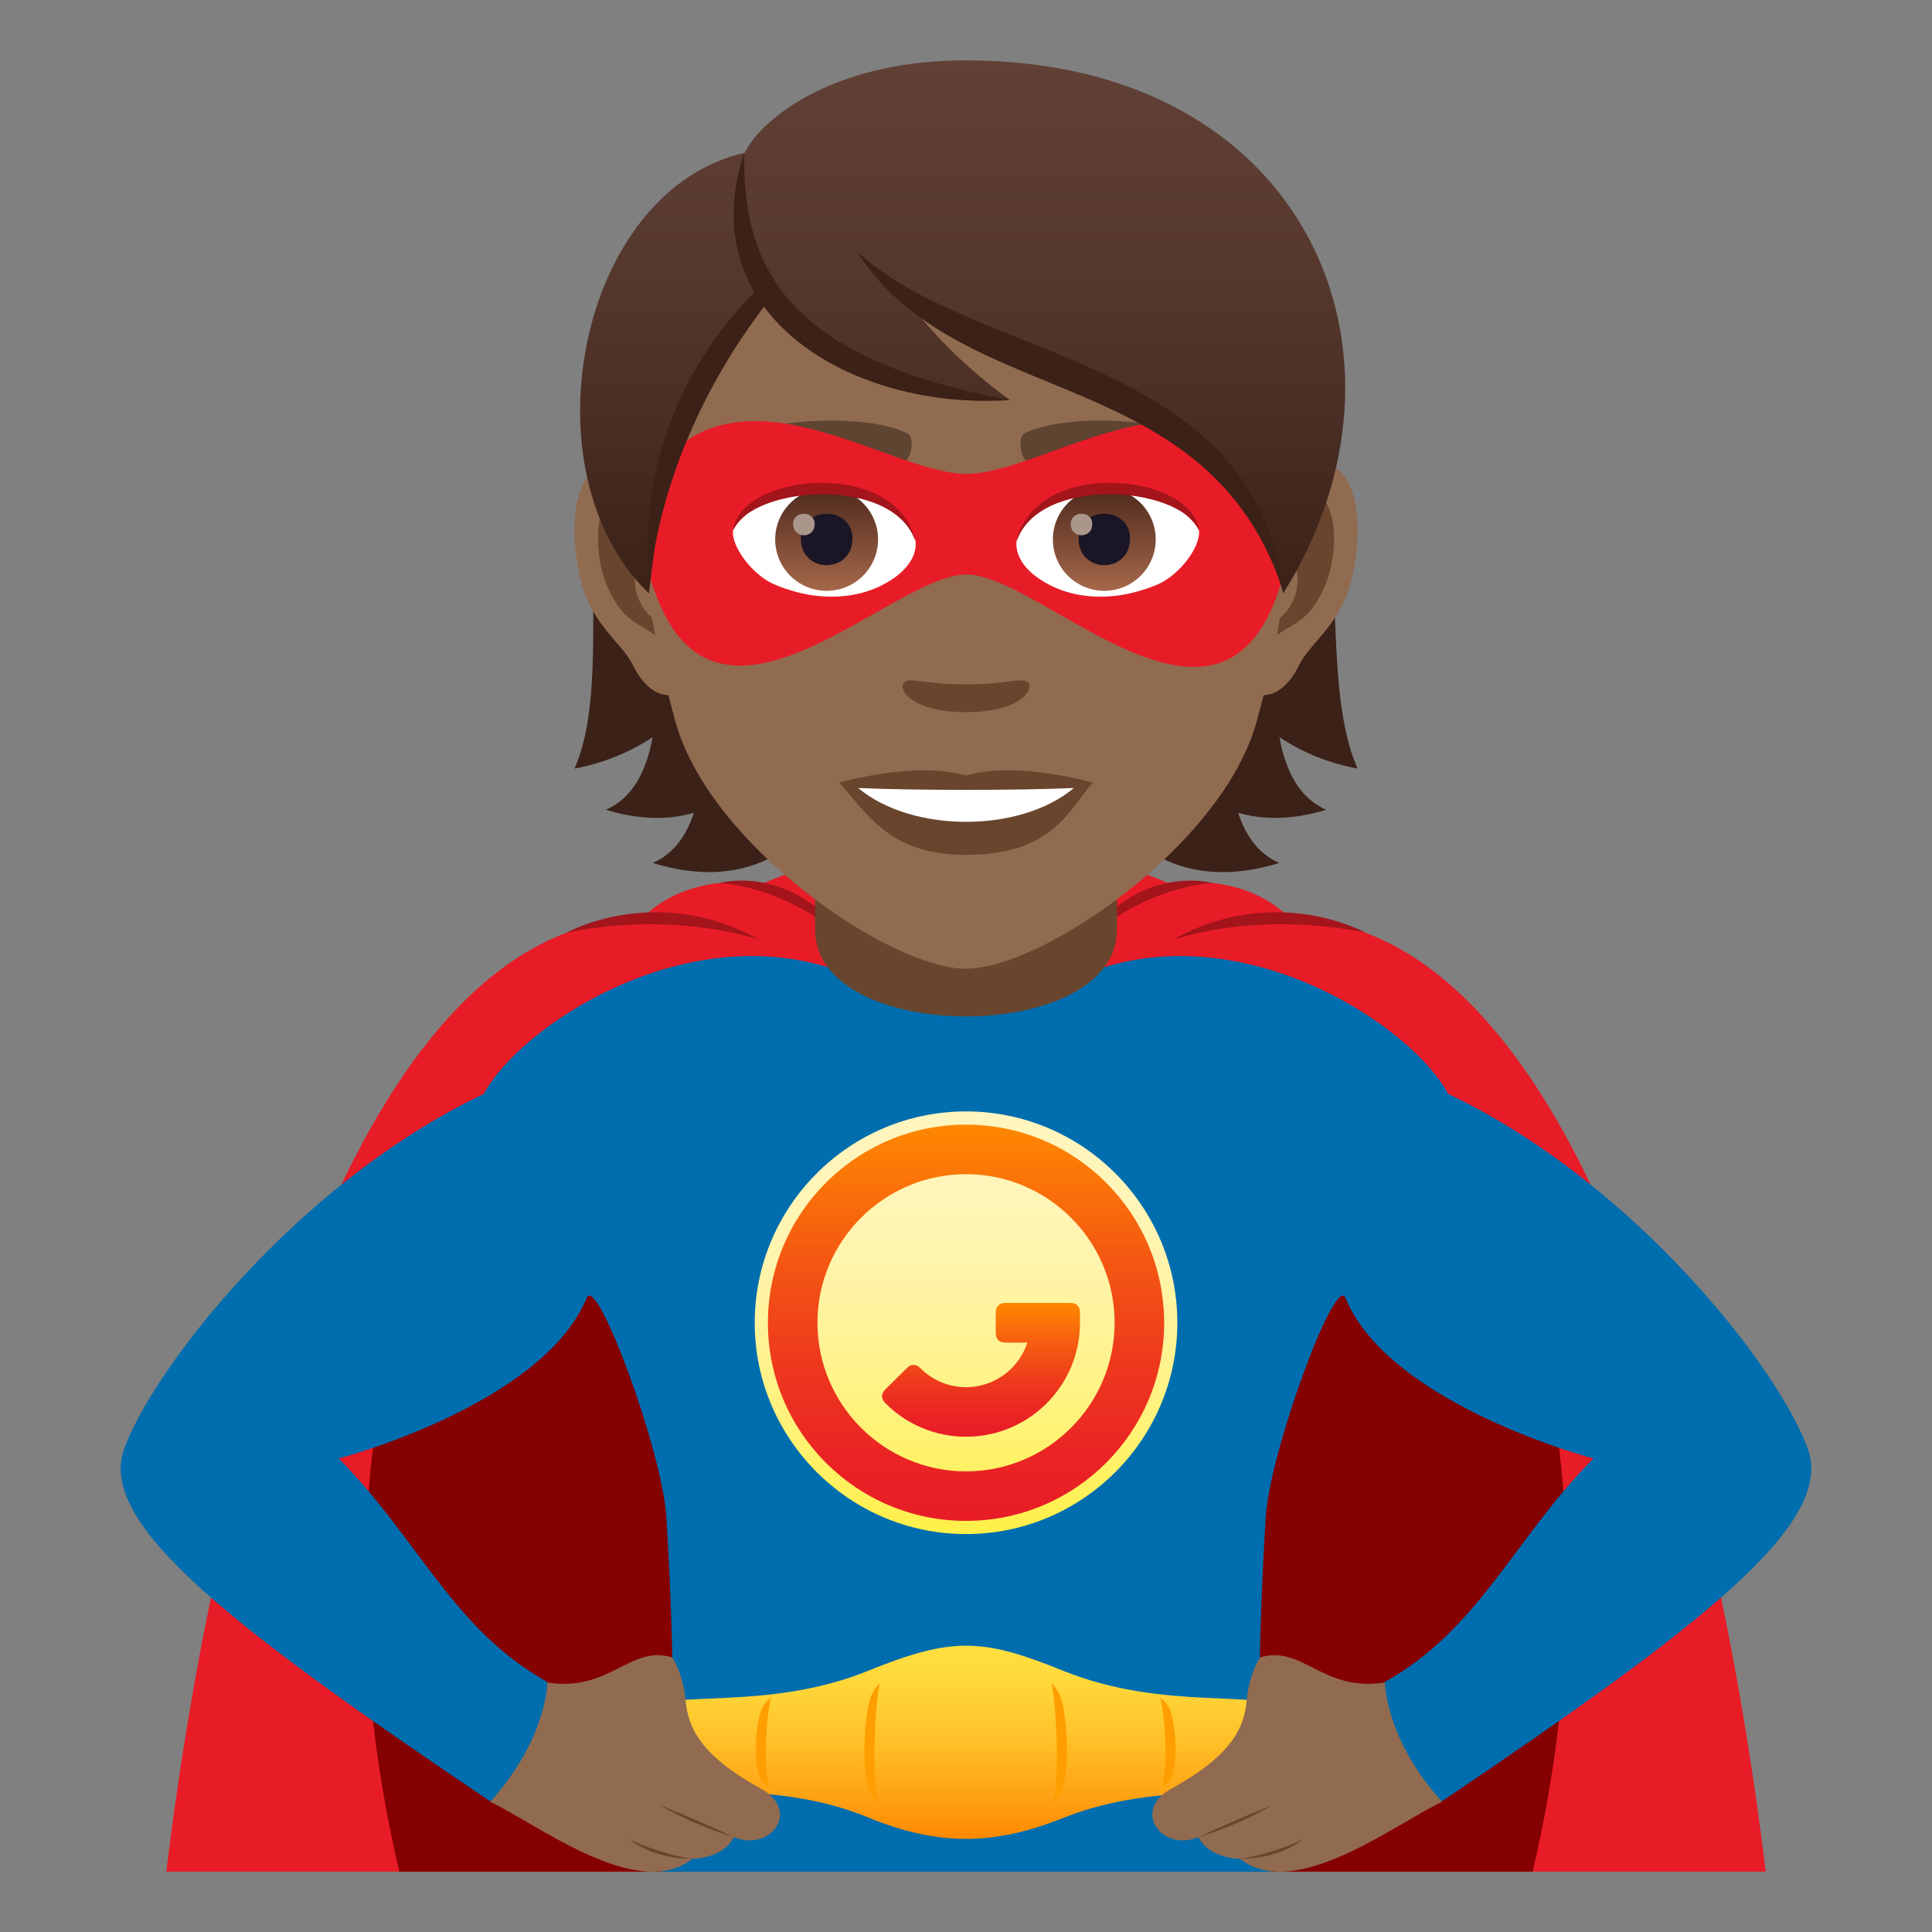 <?xml version="1.0" encoding="utf-8"?>
<!-- Generator: Adobe Illustrator 15.0.0, SVG Export Plug-In . SVG Version: 6.00 Build 0)  -->
<!DOCTYPE svg PUBLIC "-//W3C//DTD SVG 1.1//EN" "http://www.w3.org/Graphics/SVG/1.1/DTD/svg11.dtd">
<svg version="1.1" id="Layer_1" xmlns:x="http://ns.adobe.com/Extensibility/1.0/" xmlns:i="http://ns.adobe.com/AdobeIllustrator/10.0/" xmlns:graph="http://ns.adobe.com/Graphs/1.0/"
	 xmlns="http://www.w3.org/2000/svg" xmlns:xlink="http://www.w3.org/1999/xlink" xmlns:a="http://ns.adobe.com/AdobeSVGViewerExtensions/3.0/"
	 x="0px" y="0px" width="64px" height="64px" viewBox="0 0 64 64" enable-background="new 0 0 64 64" xml:space="preserve">
<rect x="0" y="0" width="64" height="64" fill="#808080" stroke="none"/>
<path fill="#E81C27" d="M42.739,30.423c-1.607-1.608-3.959-1.138-3.959-1.138c-4.602-1.941-8.955-1.942-13.557-0.001
	c0,0-2.352-0.471-3.963,1.139C12.183,30.568,7.327,47.066,5.509,62h52.984C56.675,47.066,51.817,30.568,42.739,30.423z"/>
<path fill="#850000" d="M47.972,36.235H16.03c0,0-6.494,10.012-2.803,25.765h37.545C54.466,46.247,47.972,36.235,47.972,36.235z"/>
<path fill="#A3141B" d="M18.749,30.906c0,0,3.111-0.775,6.393,0.217C21.72,29.225,18.749,30.906,18.749,30.906z"/>
<path fill="#A3141B" d="M23.829,29.252c0,0,2.203,0.066,4.234,1.941C26.267,28.568,23.829,29.252,23.829,29.252z"/>
<path fill="#A3141B" d="M45.253,30.906c0,0-3.111-0.775-6.393,0.217C42.282,29.225,45.253,30.906,45.253,30.906z"/>
<path fill="#A3141B" d="M40.173,29.252c0,0-2.203,0.066-4.234,1.941C37.735,28.568,40.173,29.252,40.173,29.252z"/>
<path fill="#006DAE" d="M59.901,48.042c-0.859-2.525-5.617-8.796-11.93-11.807c-1.156-2.177-6.445-5.753-11.469-4.173
	c-1.219,0.384-2.252,1.42-4.502,1.419c-2.252,0.001-3.283-1.035-4.502-1.419c-5.025-1.58-10.313,1.996-11.469,4.173
	C9.718,39.246,4.96,45.517,4.099,48.042c-0.836,2.46,3.574,5.854,12.129,11.622c3.973-1.063,1.895-3.951,1.895-3.951
	c-3.121-1.746-4.262-4.73-6.902-7.399c0,0,6.746-1.765,8.217-5.321c0.334-0.808,2.51,5.118,2.637,7.265
	c0.188,3.158,0.438,8.756-0.176,11.743h20.207c-0.613-2.987-0.365-8.585-0.178-11.743c0.129-2.146,2.305-8.072,2.639-7.265
	c1.469,3.557,8.217,5.321,8.217,5.321c-2.641,2.669-3.783,5.653-6.904,7.399c0,0-2.078,2.889,1.895,3.951
	C56.327,53.896,60.737,50.502,59.901,48.042z"/>
<linearGradient id="SVGID_1_" gradientUnits="userSpaceOnUse" x1="32.002" y1="50.818" x2="32.002" y2="36.817">
	<stop  offset="0" style="stop-color:#FFF047"/>
	<stop  offset="0.008" style="stop-color:#FFF049"/>
	<stop  offset="0.229" style="stop-color:#FFF273"/>
	<stop  offset="0.444" style="stop-color:#FFF394"/>
	<stop  offset="0.649" style="stop-color:#FFF4AC"/>
	<stop  offset="0.839" style="stop-color:#FFF5BA"/>
	<stop  offset="1" style="stop-color:#FFF5BF"/>
	<a:midPointStop  offset="0" style="stop-color:#FFF047"/>
	<a:midPointStop  offset="0.327" style="stop-color:#FFF047"/>
	<a:midPointStop  offset="1" style="stop-color:#FFF5BF"/>
</linearGradient>
<path fill="url(#SVGID_1_)" d="M32.001,36.817c-3.859,0-7,3.141-7,7.001c0,3.859,3.141,7,7,7s7-3.141,7-7
	C39.001,39.958,35.86,36.817,32.001,36.817L32.001,36.817z"/>
<g id="Shape_25_">
	<g>
		<linearGradient id="SVGID_2_" gradientUnits="userSpaceOnUse" x1="32.002" y1="50.381" x2="32.002" y2="37.255">
			<stop  offset="0" style="stop-color:#E81C27"/>
			<stop  offset="0.157" style="stop-color:#EA2324"/>
			<stop  offset="0.394" style="stop-color:#EE381D"/>
			<stop  offset="0.68" style="stop-color:#F55A11"/>
			<stop  offset="1" style="stop-color:#FF8800"/>
			<a:midPointStop  offset="0" style="stop-color:#E81C27"/>
			<a:midPointStop  offset="0.618" style="stop-color:#E81C27"/>
			<a:midPointStop  offset="1" style="stop-color:#FF8800"/>
		</linearGradient>
		<path fill="url(#SVGID_2_)" d="M32.001,38.896c2.715,0,4.922,2.209,4.922,4.923c0,2.713-2.207,4.922-4.922,4.922
			c-2.713,0-4.922-2.209-4.922-4.922C27.079,41.104,29.288,38.896,32.001,38.896z M32.001,37.255c-3.623,0-6.563,2.939-6.563,6.563
			c0,3.623,2.939,6.563,6.563,6.563c3.625,0,6.563-2.939,6.563-6.563C38.563,40.194,35.626,37.255,32.001,37.255z"/>
	</g>
</g>
<linearGradient id="Combined-Shape_1_" gradientUnits="userSpaceOnUse" x1="32.497" y1="47.593" x2="32.497" y2="43.16">
	<stop  offset="0" style="stop-color:#E81C27"/>
	<stop  offset="0.157" style="stop-color:#EA2324"/>
	<stop  offset="0.394" style="stop-color:#EE381D"/>
	<stop  offset="0.68" style="stop-color:#F55A11"/>
	<stop  offset="1" style="stop-color:#FF8800"/>
	<a:midPointStop  offset="0" style="stop-color:#E81C27"/>
	<a:midPointStop  offset="0.618" style="stop-color:#E81C27"/>
	<a:midPointStop  offset="1" style="stop-color:#FF8800"/>
</linearGradient>
<path id="Combined-Shape_13_" fill="url(#Combined-Shape_1_)" d="M33.315,44.476c-0.221,0-0.33-0.109-0.33-0.328v-0.656
	c0-0.222,0.109-0.331,0.33-0.331h2.131c0.221,0,0.33,0.109,0.33,0.331v0.327c0,2.085-1.689,3.774-3.775,3.774
	c-1.014,0-1.965-0.403-2.666-1.105c-0.156-0.157-0.156-0.308-0.004-0.465l0.701-0.695c0.154-0.154,0.307-0.154,0.461,0
	c0.4,0.397,0.936,0.625,1.508,0.625c0.947,0,1.752-0.618,2.031-1.477H33.315z"/>
<linearGradient id="SVGID_3_" gradientUnits="userSpaceOnUse" x1="31.99" y1="60.916" x2="31.99" y2="54.517">
	<stop  offset="0" style="stop-color:#FF8800"/>
	<stop  offset="0.211" style="stop-color:#FFA113"/>
	<stop  offset="0.543" style="stop-color:#FFC32B"/>
	<stop  offset="0.818" style="stop-color:#FFD83A"/>
	<stop  offset="1" style="stop-color:#FFDF40"/>
	<a:midPointStop  offset="0" style="stop-color:#FF8800"/>
	<a:midPointStop  offset="0.382" style="stop-color:#FF8800"/>
	<a:midPointStop  offset="1" style="stop-color:#FFDF40"/>
</linearGradient>
<path fill="url(#SVGID_3_)" d="M42.606,56.646c-0.703-0.705-4.033,0.059-7.375-1.295c-2.662-1.08-3.662-1.146-6.486,0.001
	c-3.332,1.352-6.65,0.59-7.352,1.294c-0.43,0.435-0.639,1.986,0,2.373c1.023,0.616,4.205-0.11,7.338,1.176
	c2.309,0.949,4.15,0.963,6.486,0.028c3.232-1.293,6.475-0.533,7.389-1.204C43.19,58.591,43.038,57.081,42.606,56.646z"/>
<path fill="#FF9E00" d="M29.147,55.745c-0.133,0.143-0.236,0.295-0.299,0.46c-0.227,0.588-0.336,2.69,0,3.212
	c0.061,0.095,0.139,0.184,0.223,0.271C28.886,58.693,28.974,56.539,29.147,55.745z"/>
<path fill="#FF9E00" d="M25.55,56.226c-0.133,0.108-0.236,0.224-0.299,0.349c-0.229,0.444-0.338,2.033,0,2.428
	c0.061,0.071,0.137,0.139,0.223,0.204C25.286,58.455,25.376,56.826,25.55,56.226z"/>
<path fill="#FF9E00" d="M34.829,55.745c0.133,0.143,0.236,0.295,0.301,0.46c0.227,0.588,0.336,2.69,0,3.212
	c-0.061,0.095-0.139,0.184-0.225,0.271C35.093,58.693,35.003,56.539,34.829,55.745z"/>
<path fill="#FF9E00" d="M38.427,56.226c0.135,0.108,0.236,0.224,0.301,0.349c0.227,0.444,0.336,2.033,0,2.428
	c-0.061,0.071-0.139,0.139-0.225,0.204C38.69,58.455,38.601,56.826,38.427,56.226z"/>
<path fill="#916B50" d="M18.132,55.735c2.076,0.324,2.734-1.258,4.133-0.832c0,0,0.357,0.487,0.447,1.429
	c0.086,0.896,0.482,1.814,2.498,2.922c1.328,0.729,0.318,2.11-0.904,1.603c-0.344,0.719-1.375,0.719-1.375,0.719
	c-1.813,1.438-5.16-1.172-6.693-1.889C18.126,57.602,18.132,55.735,18.132,55.735z"/>
<path fill="#69452D" d="M21.853,59.794c0,0,0.971,0.607,2.453,1.063C22.964,60.229,21.853,59.794,21.853,59.794z"/>
<path fill="#69452D" d="M20.864,60.938c0,0,0.707,0.637,2.066,0.637C21.853,61.415,20.864,60.938,20.864,60.938z"/>
<path fill="#916B50" d="M45.878,55.735c-2.076,0.324-2.732-1.258-4.133-0.832c0,0-0.357,0.487-0.447,1.429
	c-0.086,0.896-0.482,1.814-2.498,2.922c-1.328,0.729-0.318,2.11,0.904,1.603c0.344,0.719,1.375,0.719,1.375,0.719
	c1.813,1.438,5.16-1.172,6.693-1.889C45.884,57.602,45.878,55.735,45.878,55.735z"/>
<path fill="#69452D" d="M42.157,59.794c0,0-0.971,0.607-2.453,1.063C41.046,60.229,42.157,59.794,42.157,59.794z"/>
<path fill="#69452D" d="M43.146,60.938c0,0-0.707,0.637-2.066,0.637C42.157,61.415,43.146,60.938,43.146,60.938z"/>
<path fill="#69452D" d="M27.001,30.8c0,3.827,10,3.827,10,0c0-1.303,0-4.235,0-4.235h-10C27.001,26.564,27.001,29.497,27.001,30.8z"
	/>
<path fill="#3B2118" d="M42.384,24.421c0.738,0.488,1.592,0.853,2.586,1.039c-1.766-4.026,0.896-12.471-4.561-18.676
	c-7.693,0.23-8.758,25.111,1.967,21.803c-0.684-0.296-1.111-0.899-1.361-1.662c0.826,0.237,1.793,0.245,2.918-0.101
	C43.036,26.437,42.581,25.523,42.384,24.421z"/>
<path fill="#3B2118" d="M23.073,6.784c-5.457,6.205-2.275,14.649-4.041,18.676c0.994-0.187,1.846-0.551,2.586-1.039
	c-0.197,1.103-0.654,2.016-1.549,2.403c1.125,0.346,2.09,0.338,2.916,0.101c-0.25,0.763-0.678,1.366-1.359,1.662
	C32.349,31.896,30.767,7.015,23.073,6.784z"/>
<path id="Path_1343_" fill="#916B50" d="M43.224,15.262c-1.736,0.211-2.992,6.028-1.898,7.563c0.152,0.215,1.047,0.557,1.711-0.798
	c0.369-0.75,1.43-1.377,1.758-2.925C45.216,17.12,44.952,15.052,43.224,15.262z"/>
<path id="Path_1342_" fill="#916B50" d="M20.778,15.262c1.738,0.211,2.992,6.028,1.898,7.563c-0.152,0.215-1.049,0.557-1.713-0.798
	c-0.367-0.75-1.428-1.377-1.756-2.925C18.786,17.12,19.05,15.052,20.778,15.262z"/>
<path id="Path_1341_" fill="#69452D" d="M43.177,16.377c-0.453,0.143-0.947,0.834-1.217,1.98c1.586-0.34,1.189,2.3-0.188,2.349
	c0.012,0.266,0.029,0.539,0.063,0.827c0.664-0.965,1.338-0.577,2.006-2.011C44.442,18.229,44.3,16.024,43.177,16.377z"/>
<path id="Path_1340_" fill="#69452D" d="M22.04,18.354c-0.268-1.145-0.762-1.836-1.215-1.978c-1.121-0.353-1.266,1.853-0.664,3.146
	c0.668,1.434,1.342,1.046,2.006,2.011c0.033-0.289,0.051-0.563,0.063-0.828C20.866,20.641,20.476,18.033,22.04,18.354z"/>
<path fill="#916B50" d="M32.001,4.075c-7.529,0-11.154,6.131-10.701,14.014c0.092,1.585,0.533,3.871,1.078,5.83
	c1.129,4.071,7.086,8.171,9.623,8.171c2.535,0,8.494-4.1,9.623-8.171c0.545-1.959,0.984-4.245,1.078-5.83
	C43.153,10.206,39.53,4.075,32.001,4.075z"/>
<path id="Path_1339_" fill="#5E4431" d="M40.179,14.681c-1.721-0.912-5.016-0.956-6.242-0.321c-0.264,0.123-0.09,0.987,0.131,0.905
	c1.711-0.677,4.469-0.692,6.07,0.058C40.353,15.42,40.44,14.808,40.179,14.681z"/>
<path id="Path_1338_" fill="#5E4431" d="M23.821,14.681c1.723-0.912,5.016-0.956,6.244-0.321c0.262,0.123,0.09,0.987-0.131,0.905
	c-1.715-0.677-4.469-0.692-6.072,0.058C23.649,15.42,23.562,14.808,23.821,14.681z"/>
<path id="Path_1337_" fill="#69452D" d="M34.032,22.59c-0.215-0.15-0.719,0.081-2.031,0.081c-1.311,0-1.816-0.231-2.031-0.081
	c-0.258,0.181,0.152,1,2.031,1S34.29,22.771,34.032,22.59z"/>
<path id="Path_1336_" fill="#69452D" d="M32.001,25.692c-1.693-0.498-4.201,0.235-4.201,0.235c0.955,1.042,1.654,2.392,4.201,2.392
	c2.916,0,3.414-1.533,4.203-2.392C36.204,25.928,33.692,25.191,32.001,25.692z"/>
<path id="Path_1335_" fill="#FFFFFF" d="M28.429,26.104c1.775,1.489,5.359,1.499,7.145,0C33.683,26.186,30.335,26.187,28.429,26.104
	z"/>
<path fill="#E81C27" d="M32.019,15.699c-2.746,0.002-8.314-4.523-10.938,0.977c1.143,10.52,8.135,2.352,10.938,2.355
	c2.797,0.004,9.854,8.26,10.9-2.355C40.296,11.174,34.757,15.697,32.019,15.699z"/>
<path id="Path_1334_" fill="#FFFFFF" d="M30.327,17.904c0.063,0.496-0.273,1.088-1.211,1.531c-0.594,0.281-1.834,0.611-3.459-0.073
	c-0.729-0.308-1.439-1.262-1.375-1.793C25.165,15.909,29.501,15.665,30.327,17.904z"/>
<linearGradient id="Oval_1_" gradientUnits="userSpaceOnUse" x1="-424.255" y1="479.285" x2="-424.255" y2="479.804" gradientTransform="matrix(6.57 0 0 -6.57 2814.78 3168.528)">
	<stop  offset="0" style="stop-color:#A6694A"/>
	<stop  offset="1" style="stop-color:#4F2A1E"/>
	<a:midPointStop  offset="0" style="stop-color:#A6694A"/>
	<a:midPointStop  offset="0.5" style="stop-color:#A6694A"/>
	<a:midPointStop  offset="1" style="stop-color:#4F2A1E"/>
</linearGradient>
<path id="Oval_144_" fill="url(#Oval_1_)" d="M27.382,16.166c0.943,0,1.705,0.764,1.705,1.703c0,0.941-0.762,1.703-1.705,1.703
	c-0.938,0-1.703-0.762-1.703-1.703C25.679,16.93,26.444,16.166,27.382,16.166z"/>
<path id="Path_1333_" fill="#1A1626" d="M26.53,17.838c0,1.18,1.707,1.18,1.707,0C28.237,16.744,26.53,16.744,26.53,17.838z"/>
<path id="Path_1332_" fill="#AB968C" d="M26.274,17.361c0,0.494,0.713,0.494,0.713,0C26.987,16.904,26.274,16.904,26.274,17.361z"/>
<path id="Path_1331_" fill="#A3141B" d="M30.335,17.969c-0.691-2.225-5.41-1.896-6.053-0.399
	C24.522,15.654,29.745,15.149,30.335,17.969z"/>
<path id="Path_1330_" fill="#FFFFFF" d="M33.677,17.904c-0.064,0.496,0.273,1.088,1.211,1.531c0.594,0.281,1.83,0.611,3.457-0.073
	c0.727-0.308,1.438-1.262,1.373-1.793C38.839,15.909,34.501,15.665,33.677,17.904z"/>
<linearGradient id="Oval_2_" gradientUnits="userSpaceOnUse" x1="-425.554" y1="479.285" x2="-425.554" y2="479.804" gradientTransform="matrix(6.57 0 0 -6.57 2832.511 3168.528)">
	<stop  offset="0" style="stop-color:#A6694A"/>
	<stop  offset="1" style="stop-color:#4F2A1E"/>
	<a:midPointStop  offset="0" style="stop-color:#A6694A"/>
	<a:midPointStop  offset="0.5" style="stop-color:#A6694A"/>
	<a:midPointStop  offset="1" style="stop-color:#4F2A1E"/>
</linearGradient>
<circle id="Oval_143_" fill="url(#Oval_2_)" cx="36.581" cy="17.869" r="1.703"/>
<path id="Path_1329_" fill="#1A1626" d="M35.728,17.838c0,1.18,1.705,1.18,1.705,0C37.433,16.744,35.728,16.744,35.728,17.838z"/>
<path id="Path_1328_" fill="#AB968C" d="M35.47,17.361c0,0.494,0.713,0.494,0.713,0C36.183,16.904,35.47,16.904,35.47,17.361z"/>
<path id="Path_1327_" fill="#A3141B" d="M33.667,17.969c0.693-2.221,5.404-1.904,6.051-0.399
	C39.478,15.654,34.257,15.149,33.667,17.969z"/>
<linearGradient id="SVGID_4_" gradientUnits="userSpaceOnUse" x1="31.889" y1="19.656" x2="31.889" y2="2">
	<stop  offset="0" style="stop-color:#3B2118"/>
	<stop  offset="0.095" style="stop-color:#40251C"/>
	<stop  offset="0.655" style="stop-color:#58392F"/>
	<stop  offset="1" style="stop-color:#614036"/>
	<a:midPointStop  offset="0" style="stop-color:#3B2118"/>
	<a:midPointStop  offset="0.4" style="stop-color:#3B2118"/>
	<a:midPointStop  offset="1" style="stop-color:#614036"/>
</linearGradient>
<path fill="url(#SVGID_4_)" d="M32.001,2c-4.58,0-6.869,2.075-7.332,3.06c-5.539,1.266-7.32,10.609-3.174,14.597
	c0.514-4.248,1.01-6.977,3.834-9.851c1.646,2.206,5.066,3.447,8.129,3.447c-1.449-1.054-2.438-2.086-3.215-3.049
	c5.115,2.348,10.844,3.851,12.264,9.452C47.429,11.819,43.341,2,32.001,2z"/>
<path fill="#3B2118" d="M24.655,5.059c-0.07,3.911,1.51,6.839,8.807,8.194C28.229,13.606,22.862,10.444,24.655,5.059z"/>
<path fill="#3B2118" d="M25.112,9.556c-1.904,1.878-4.043,5.133-3.637,10.101c0.379-4.106,2.266-7.487,3.973-9.679
	C25.329,9.846,25.216,9.705,25.112,9.556z"/>
<path fill="#3B2118" d="M28.38,8.315c3.826,3.653,13.23,3.416,14.148,11.341C40.075,11.948,31.761,13.678,28.38,8.315z"/>
</svg>
